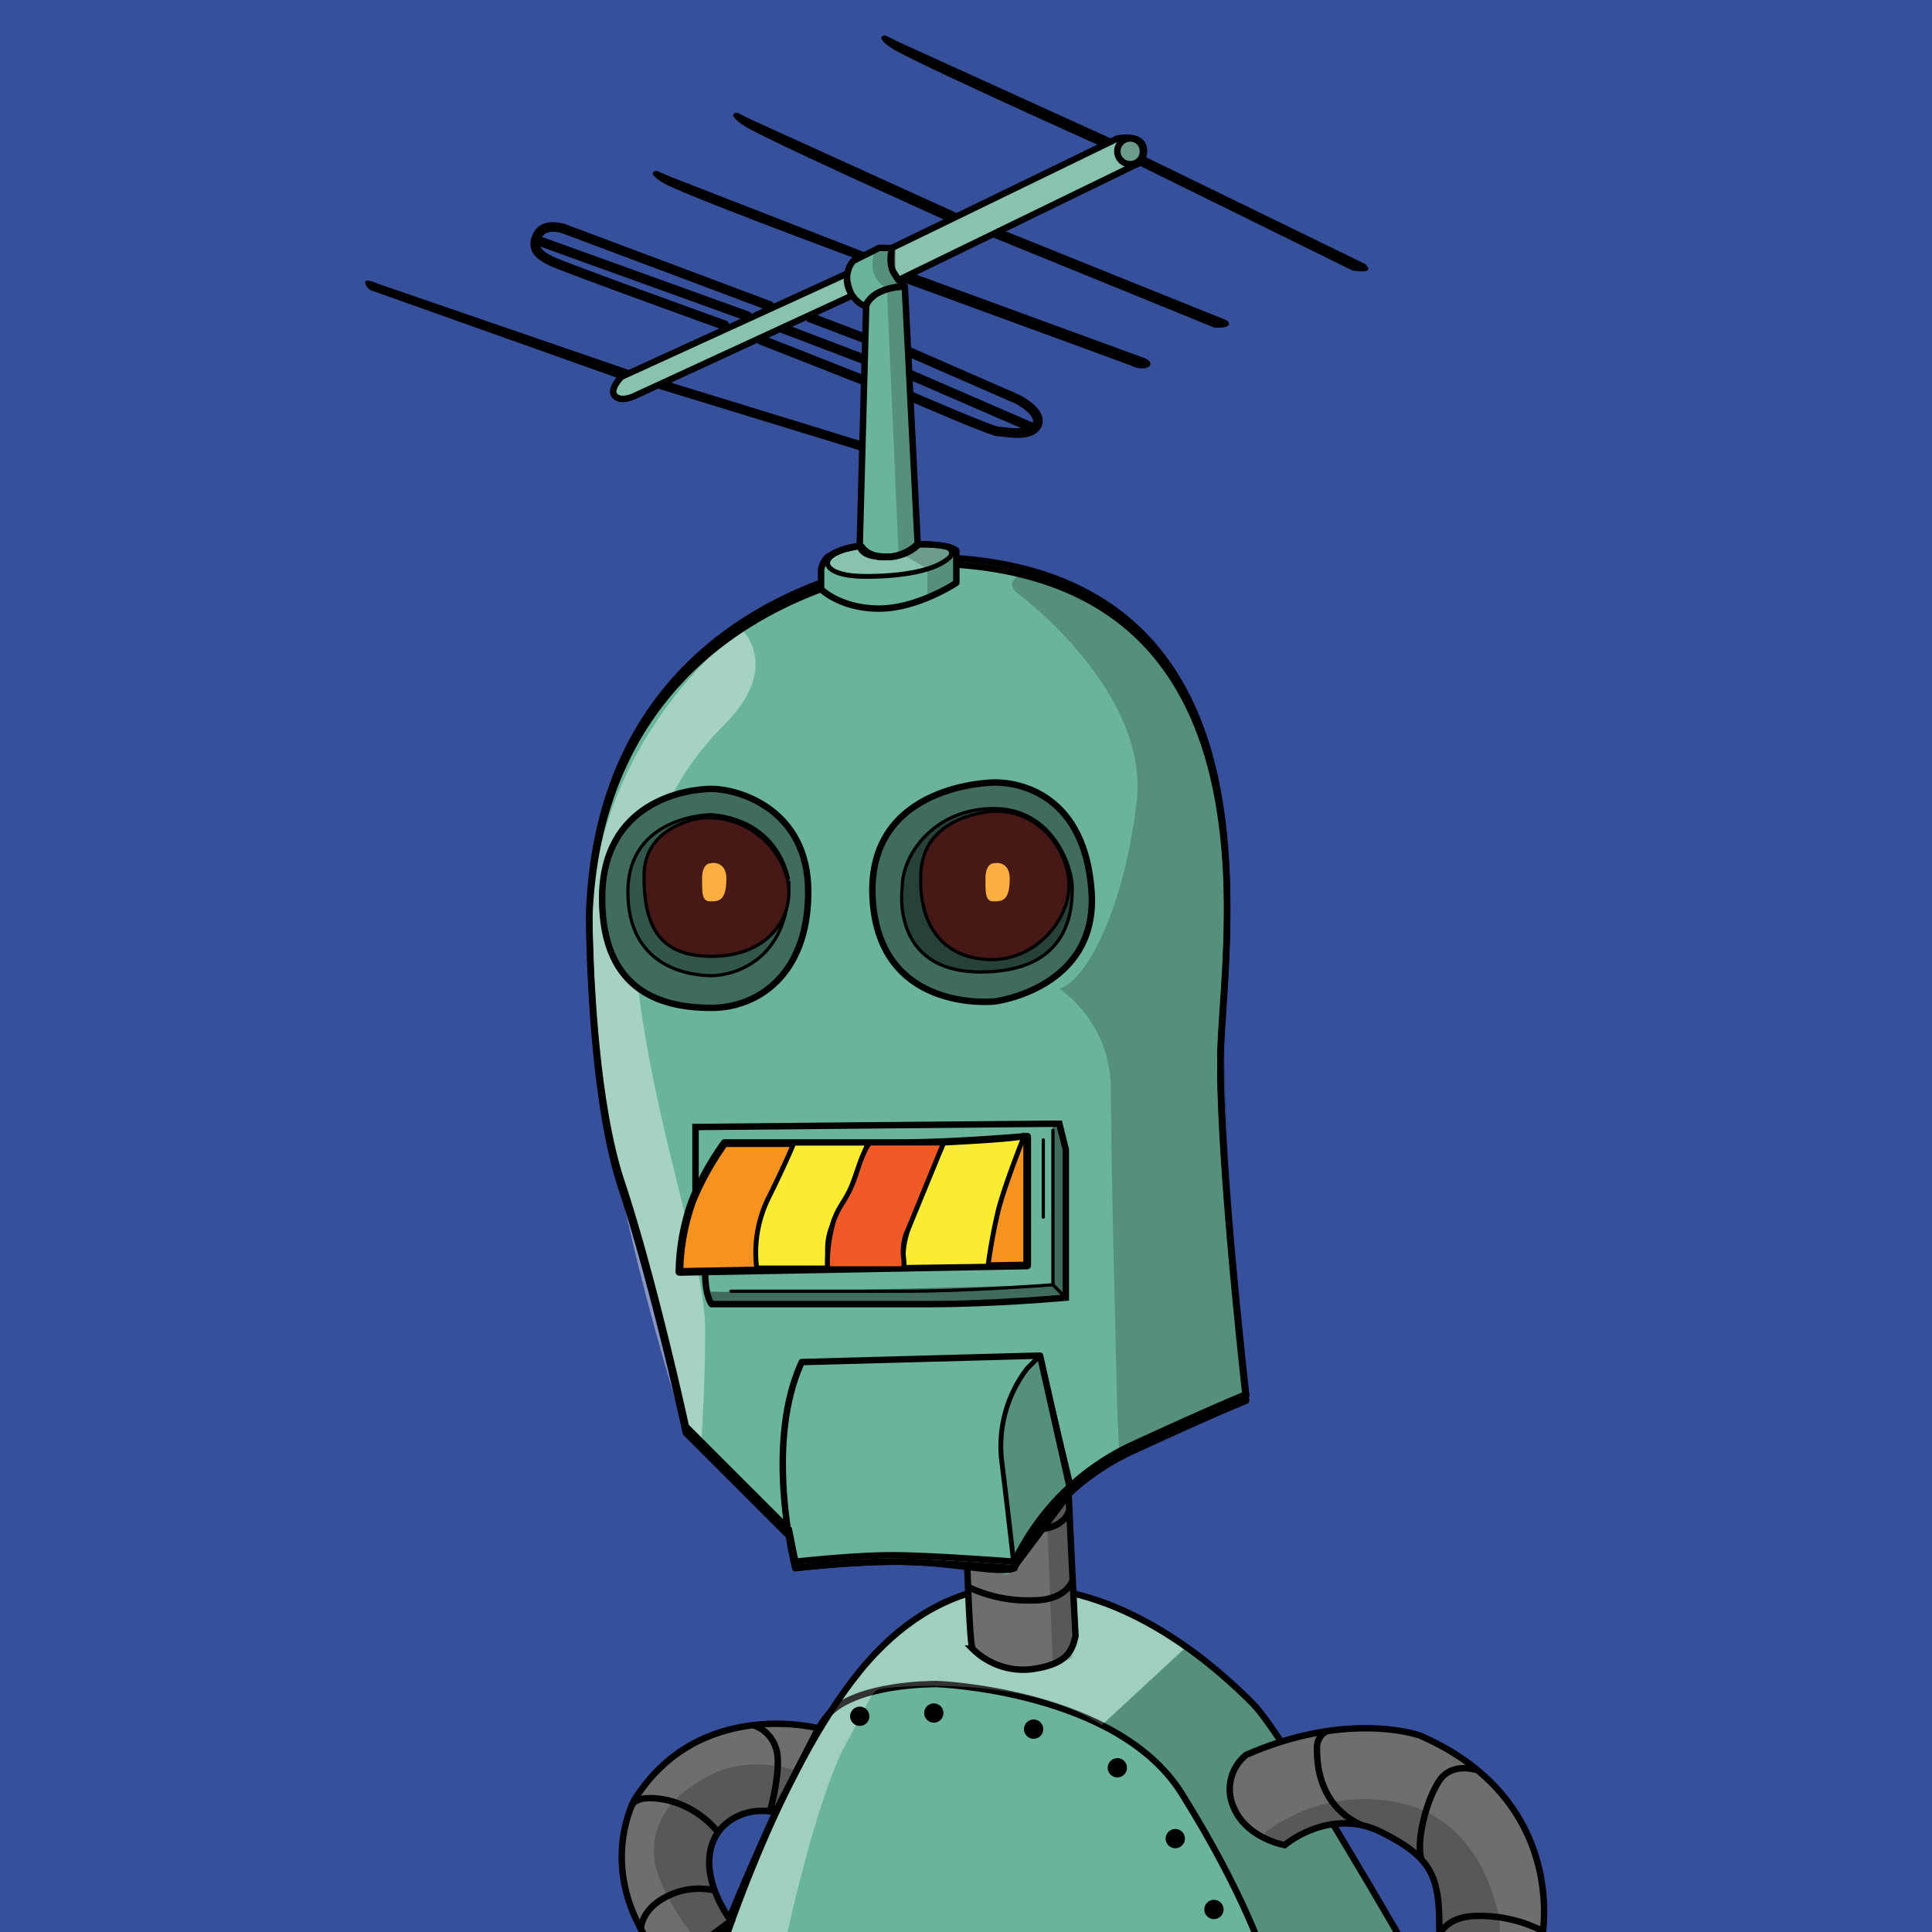 
<svg viewBox="0 0 300 300" width="60" height="60" xmlns="http://www.w3.org/2000/svg" xmlns:xlink="http://www.w3.org/2000/xlink">                
<g style="color:#69B49B">
    <rect fill="#37509B" x="0" y="0" width="320" height="320"></rect>
    <path d="M160.5 246.5s-14-3-27 13-22 45-22 45h108s-20-35-25-40-18-17-34-18z" fill="currentColor"/><path d="M121.5 303.5s5-24 10-33 3.28-8.07 7.64-8.53 15.13-1.22 23.75 2.66 8.18 3.25 8.18 3.25l13.12-12.15s-12.68-9.66-26.18-9.44-23.5 12.22-26.5 15.22-14.17 23.45-19.09 40.22z" fill-opacity=".2" fill="#fff"/><path d="M145.5 261.5s28 1 38 17 13 26 13 26h-86s13.77-34.15 18.39-38.57 15.61-4.43 16.61-4.43z" stroke="#000" stroke-miterlimit="10" fill="none"/><path d="M121.5 303.5s5-24 10-33 3.28-8.07 7.64-8.53c22.36-1.47 31.93 5.9 31.93 5.9l13.12-12.15s-12.68-9.66-26.18-9.44-23.5 12.22-26.5 15.22-14.17 23.45-19.09 40.22z" fill-opacity=".2" fill="#fff"/><path d="M160.5 246.5s-14-3-27 13-22 45-22 45h108s-20-35-25-40-18-17-34-18z" stroke="#000" stroke-miterlimit="10" fill="none"/><path d="M149 192s1 62 2 64a11.16 11.16 0 0 0 9.06 3.21c5.44-.71 6.44-2.71 6.94-5.21 0 0-2.5-48.5-2.5-62.5z" fill="#6d6e70" stroke="#000" stroke-miterlimit="10"/><path d="M159.5 191.5s3 36 3 40 1 27 1 27l3-1-2-66z" opacity=".2"/><path d="M164.5 203.5a8.76 8.76 0 0 1-6 2c-4 0-8 0-9-1M165.5 214.5a12.68 12.68 0 0 1-6 2c-3 0-7 .25-10-1.37M165.8 225.5a10.11 10.11 0 0 1-6.3 2c-4 0-7.65-.2-9.82-2.1M166 234.5s-.5 3-5.5 3a64.39 64.39 0 0 1-10.3-1M166.5 245.5s-1 3-6 3a21.51 21.51 0 0 1-10-2" stroke="#000" stroke-miterlimit="10" fill="none"/><path d="M195.58 301.91H218s-15-26.13-19.27-31.77-12.23-13.64-14.23-14.64l-13 12s8 4.69 10.48 8.84 10.68 16.98 13.6 25.57z" fill-opacity=".2"/><path d="M193.5 272.5a6.85 6.85 0 0 0-2 8c2 5 8 6 8 6s7-6 15-2 9 7 9 15 14 3 14 3l2-2s4-21-19-31c0 0-11-4-27 3z" fill="#6d6e70" stroke="#000" stroke-miterlimit="10"/><path d="M196.5 284.5a25.68 25.68 0 0 1 18-5c11 1 16 9 18 17s-4 10-4 10l-5-7s.05-13.88-10-15.44-14 2.44-14 2.44-4 0-3-2z" fill-opacity=".2"/><path d="M206 268.82a2.89 2.89 0 0 0-1.5 2.68c0 2 .1 8.87 7 11.94M229.44 274.89s-3.94-1.39-5.94 1.61-3.62 9.25-2.81 12.13M223.56 300.34c-.06.16.94-2.84 5.94-2.84a21.66 21.66 0 0 1 10.09 2.37" stroke="#000" stroke-miterlimit="10" fill="none"/><path d="M127.07 268.36S108.5 263.5 98.5 279.5c0 0-5 9 1 20s7 4 7 4l7-5.25s-6-7.75-2-13.75c0 0 2.75-4.25 8.88-3.12z" fill="#6d6e70" stroke="#000" stroke-miterlimit="10"/><path d="M119.5 281.5s2-7 1-10a5.45 5.45 0 0 0-3.56-3.62M111.5 284.5a14.54 14.54 0 0 0-8-5c-5-1-5.44.94-5.44.94M111 293.56a10.89 10.89 0 0 0-7.48.94c-4 2-4 5-4 5" stroke="#000" stroke-miterlimit="10" fill="none"/><path d="M123.53 274.89s-7-2.39-13 .61-9 7-9 12 5 12 7 14 4.83-3.86 4.83-3.86-3.83-5.14-2.83-11.14c0 0 1-6 10-5z" fill-opacity=".2"/><circle cx="145" cy="266" r="1.5"/><circle cx="160.5" cy="268.5" r="1.5"/><circle cx="173.5" cy="274.5" r="1.5"/><circle cx="182.5" cy="285.5" r="1.5"/><circle cx="188.5" cy="296.5" r="1.5"/><circle cx="133.5" cy="266.5" r="1.5"/>
    <path d="M144.5 87.5s-51 3-53 55c0 0 0 27 5 42s10 38 10 38l16 16 1 5s13.5-1.5 19-1 14 2 14 2 6-13 19-19 18-8 18-8-4-35-4-52 12-77-45-78z" fill="currentColor"/><path d="M115.14 97.69s6.36 5.81-2.64 14.81-16 23-13 44 10 40 10 50-.67 18.19-.67 18.19l-2.33-2.19s-15-45-15-76.5 23.64-48.31 23.64-48.31z" fill="#fff" fill-opacity=".4"/><path d="M144.5 87.5s-51 3-53 55c0 0 0 27 5 42s10 38 10 38l16 16 1 5s9-1 15-1 19 1 19 1a38.06 38.06 0 0 1 18-18c13-6 18-8 18-8s-4-35-4-52 12-77-45-78z" stroke-linecap="round" stroke-linejoin="round" stroke="#000" fill="none"/><path d="M144.5 86.5s-51 3-53 55c0 0 0 27 5 42s10 38 10 38l16 16 1 5s9-1 15-1 19 1 19 1a38.06 38.06 0 0 1 18-18c13-6 18-8 18-8s-4-35-4-52 12-77-45-78z" stroke-miterlimit="10" stroke="#000" fill="none"/><path d="M158.5 92.5s20 15 18 32-8 28-12 29a19.27 19.27 0 0 1 8 16c0 11 1 50 1 50l.34 6.83 19.66-8.83s-3.77-39-3.38-63.49 1.38-55.13-31.62-64.82c0 0-3 1.31 0 3.31z" fill-opacity=".2"/><path d="M124.5 211.5l37-1 4.76 21.18s-8.76 8.82-8.76 11.82c-2 1-10-1-18-1a147.84 147.84 0 0 0-16 1s-5-19 1-32z" stroke-linecap="round" stroke-linejoin="round" stroke="#000" fill="none"/><path d="M159.5 212.5a19.89 19.89 0 0 0-4 14c1 8 2 17 2 17l9-12-5-21z" stroke-width=".75" fill-opacity=".2" stroke-linecap="round" stroke-linejoin="round" stroke="#000"/>
    <g fill="currentColor"><path d="M110.5 122.5c-4 0-17 2-17 17s10 17 17 17 15-5 15-18-11-16-15-16z"/><path d="M153.5 121.5c-4 0-17.5 2.5-17.5 17.5s10.5 16.5 17.5 16.5 16-5 16-18c-2.5-15.5-12-16-16-16z"/></g><path d="M110.5 126.5s-13 0-13 12 10 13 13 13 12-2 12-14.52c0 .02-1-9.48-12-10.48z" stroke-width=".5" stroke="#000" stroke-linecap="round" stroke-linejoin="round" fill-opacity=".2"/><path d="M154.5 121.5s-20 0-19 18 19 16 19 16 16-2 15-17-11-17-15-17zM110.5 122.5c-4 0-17 2-17 17s10 17 17 17 15-5 15-18-11-16-15-16z" fill-opacity=".4" stroke="#000" stroke-linecap="round" stroke-linejoin="round"/><path d="M140.1 137.73s-2 13.2 12.18 13.2 14.22-10.15 14.22-13.2-3-12.18-12.18-12.18-14.22 7.1-14.22 12.18z" fill-opacity=".4" stroke-width=".5" stroke="#000" stroke-linecap="round" stroke-linejoin="round"/><path d="M109 127s-9 1-9 9 2.5 12.5 10.5 12.5 12-5 12-10-5-12-13.5-11.5zM154 126s-10.5.52-11 9.4 4 13.6 11 13.6 12-6.26 12-11.49-4.5-12-12-11.51z" fill="#461917" stroke-width=".5" stroke="#000" stroke-linecap="round" stroke-linejoin="round"/><path d="M110.26 134.06a.92.92 0 0 0-.24.05c-.36.13-1 .61-1 2.31 0 2.36 0 3.54 1.26 3.54s2.51 0 2.51-3.54c-.02-2.36-1.67-2.56-2.53-2.36zM154.26 134.06a.92.92 0 0 0-.24.05c-.36.13-1 .61-1 2.31 0 2.36 0 3.54 1.26 3.54s2.51 0 2.51-3.54c-.02-2.36-1.67-2.56-2.53-2.36z" fill="#faaf40"/>
    <path d="M109.5 197.5c0 4 1 5 1 5h34c10 0 21-1 21-1v-23l-1-4h-2c-2 0-54.5.5-54.5.5v11z" fill="currentColor"/><path d="M163.5 174.5v25s-52 1.5-53.75 1l.61 1.79 28.9.21s19.65-.79 21.7-.65A9 9 0 0 0 165 201l.41-22.84S164 174 163.5 174.5z" opacity=".4"/><path d="M109.5 197.5c0 4 1 5 1 5h34c10 0 21-1 21-1v-23l-1-4h-2c-2 0-54.5.5-54.5.5v11z" stroke-miterlimit="10" stroke="#000" fill="none"/><path d="M113.5 200.5h27c10 0 23-1 23-1v-24" stroke-width=".5" stroke-linecap="round" stroke-linejoin="round" stroke="#000" fill="none"/><path stroke-width=".5" stroke-miterlimit="10" stroke="#000" fill="none" d="M163.5 199.5l1.5 1.5"/><path d="M162 177v12" stroke-width=".5" stroke-linecap="round" stroke-linejoin="round" stroke="#000" fill="none"/><path d="M112.5 177.5h27c9 0 20-1 20-1v20l-54 1a34.21 34.21 0 0 1 2-11 44.27 44.27 0 0 1 5-9z" fill="#f6921e" stroke-width="1.2" stroke-linecap="round" stroke-linejoin="round" stroke="#000"/><path d="M159 176.5s-3 7.5-4 11.5a87 87 0 0 0-1.59 8.61l-12.91.19s-1-2.3 1-7.3 5-12 5-12 11-.5 12.5-1zM128.5 196.89h-11a19.28 19.28 0 0 1 2-11.22c3-6.12 3.75-8.16 3.75-8.16h11.56s-1.31 3.06-2.31 6.12-4 6.12-4 10.2z" stroke-width=".75" fill="#f9ec31" stroke-miterlimit="10" stroke="#000"/><path d="M135.13 177.5h11.37l-5.43 13.25a8.08 8.08 0 0 0-.82 4c.25 1.89 0 2.25 0 2.25H128.5a23.82 23.82 0 0 1 .92-7.35c1.08-3.08 2.1-3 3.59-7.58s2.12-4.57 2.12-4.57z" fill="#f05a27" stroke-width=".75" stroke-linecap="round" stroke-linejoin="round" stroke="#000"/>
    <g fill="currentColor"><path d="M128.5 86.5a3.49 3.49 0 0 0-1 2v3s3 3 9 3 12-4 12-4v-5s-1-1-6-1-11 0-14 2zM173.5 21.5l-35 17s-.57 2.41.22 3.71l.78 1.29 37-18s2-5-3-4zM96.5 58.5s-2 2-1 3 3 0 3 0l33.66-15.9a6.44 6.44 0 0 1-.66-3.1z"/><path d="M134.5 47.5l-1 37a4.33 4.33 0 0 0 4 2 7.65 7.65 0 0 0 5-2l-2-40s-5 0-6 3z"/><path d="M136.5 38.5l-4 2a3.76 3.76 0 0 0-.81 1.55 5.34 5.34 0 0 0-.19 1.45c0 2 2 4 3 4 0 0-.17-.54 1.42-1.77a8.26 8.26 0 0 1 4.32-1.22h.26s-2-2-2-3v-3z"/></g><path d="M134.5 47.5l-1 37a4.33 4.33 0 0 0 4 2 7.65 7.65 0 0 0 5-2l-2-40s-5 0-6 3z" stroke-linejoin="round" stroke-linecap="round" stroke="#000" fill="none"/><path d="M128.5 87.5s0 2 6 2 11-1 13-3c.48-.55.5-1.75-2.25-1.87h-3.15a6.77 6.77 0 0 1-4.1 1.8c-3.5.1-4.31-1.6-4.31-1.6s-5.19.67-5.19 2.67z" stroke-width=".75" fill-opacity=".2" fill="#fff" stroke-linejoin="round" stroke-linecap="round" stroke="#000"/><path d="M128.5 86.5a3.49 3.49 0 0 0-1 2v3s3 3 9 3 12-4 12-4v-5s-.8-1-5.8-1a7.15 7.15 0 0 1-4.57 2c-1.63 0-4.17 0-4.63-1.72a10.71 10.71 0 0 0-5 1.72z" stroke-linejoin="round" stroke-linecap="round" stroke="#000" fill="none"/><path d="M128.5 86.5a3.49 3.49 0 0 0-1 2v3s3 3 9 3 12-4 12-4v-5c-.63-.65-1.9-1.15-6-1a6.16 6.16 0 0 1-4.17 1.8c-3.83.2-4.41-1.46-4.41-1.46s-4.42.66-5.42 1.66z" stroke-width=".75" stroke-linejoin="round" stroke-linecap="round" stroke="#000" fill="none"/><path d="M136.5 38.5l-4 2a3.76 3.76 0 0 0-.81 1.55 5.34 5.34 0 0 0-.19 1.45c0 2 2 4 3 4 0 0-.17-.54 1.42-1.77a8.26 8.26 0 0 1 4.32-1.22h.26s-2-2-2-3v-3z" stroke-linejoin="round" stroke-linecap="round" stroke="#000" fill="none"/><path d="M96.5 58.5s-2 2-1 3 3 0 3 0l33.8-15.6a7.45 7.45 0 0 1-.8-3.4zM173.5 21.5l-35 17s-.57 2.41.22 3.71l.78 1.29 37-18c1.02.02 2.99-4.97-3-4z" fill-opacity=".2" fill="#fff" stroke-linejoin="round" stroke-linecap="round" stroke="#000"/><circle cx="175.5" cy="23.5" r="2" fill-opacity=".2" stroke-linejoin="round" stroke-linecap="round" stroke="#000"/><path d="M137.5 5.5s-2 0 1 2 32 15 32 15l2-1-33-15zM56.72 44a1.7 1.7 0 0 0 1.2 1.19l38.37 13.64 1.89-1.2L58.81 44.1s-2.37-1.1-2.09-.1zM114.5 17.5s-2 0 1 2 32 15 32 15l2-1-33-15zM102 26.53s-2 .12 1.12 1.94S133 40.2 133 40.2l1.91-.77-30.83-12zM177.5 24.19L212 41c1 1 .39 1.37-2 1l-33.5-16.5s.5-.12 1-1.31zM154.91 35.41l35.6 14.34s1.49 1.25-1.93 1.13L154 36.79zM102.89 59.02l31.45 9.67-.69 1.29-32.65-10 1.89-.96zM142 42.54l35.55 13c2.4.9.47 2.47-2 1.19L140.2 43.79z"/><path d="M136 38.75a5.37 5.37 0 0 0-.5 2.75c0 2 2.22 3.37 2.22 3.37l1.8 40.84 4.48 2.63v4l4.46-1.89v-5a35.36 35.36 0 0 0-6-1l-2-40a3.7 3.7 0 0 1-2-3v-3z" fill-opacity=".2"/><path d="M119.5 47.5l-32-12s-3-1-4 1 0 3 2 4 27 10 27 10M116.05 49.09l-32.1-11.58" stroke-width="1.5" stroke-linejoin="round" stroke-linecap="round" stroke="#000" fill="none"/><path stroke-width="1.5" stroke-linejoin="round" stroke="#000" fill="none" d="M125.5 49.2l8.86 3.37"/><path stroke-miterlimit="10" stroke-width="1.5" stroke="#000" fill="none" d="M117.9 52.66L134 59M121.42 50.93l12.85 4.9M141 54.57L158 62s4 2 3 4-5 1-6 1-13.65-5.5-13.65-5.5"/><path stroke-width="1.5" stroke-linejoin="round" stroke="#000" fill="none" d="M141.18 58.12l19.32 8.38"/>
</g>
</svg>
